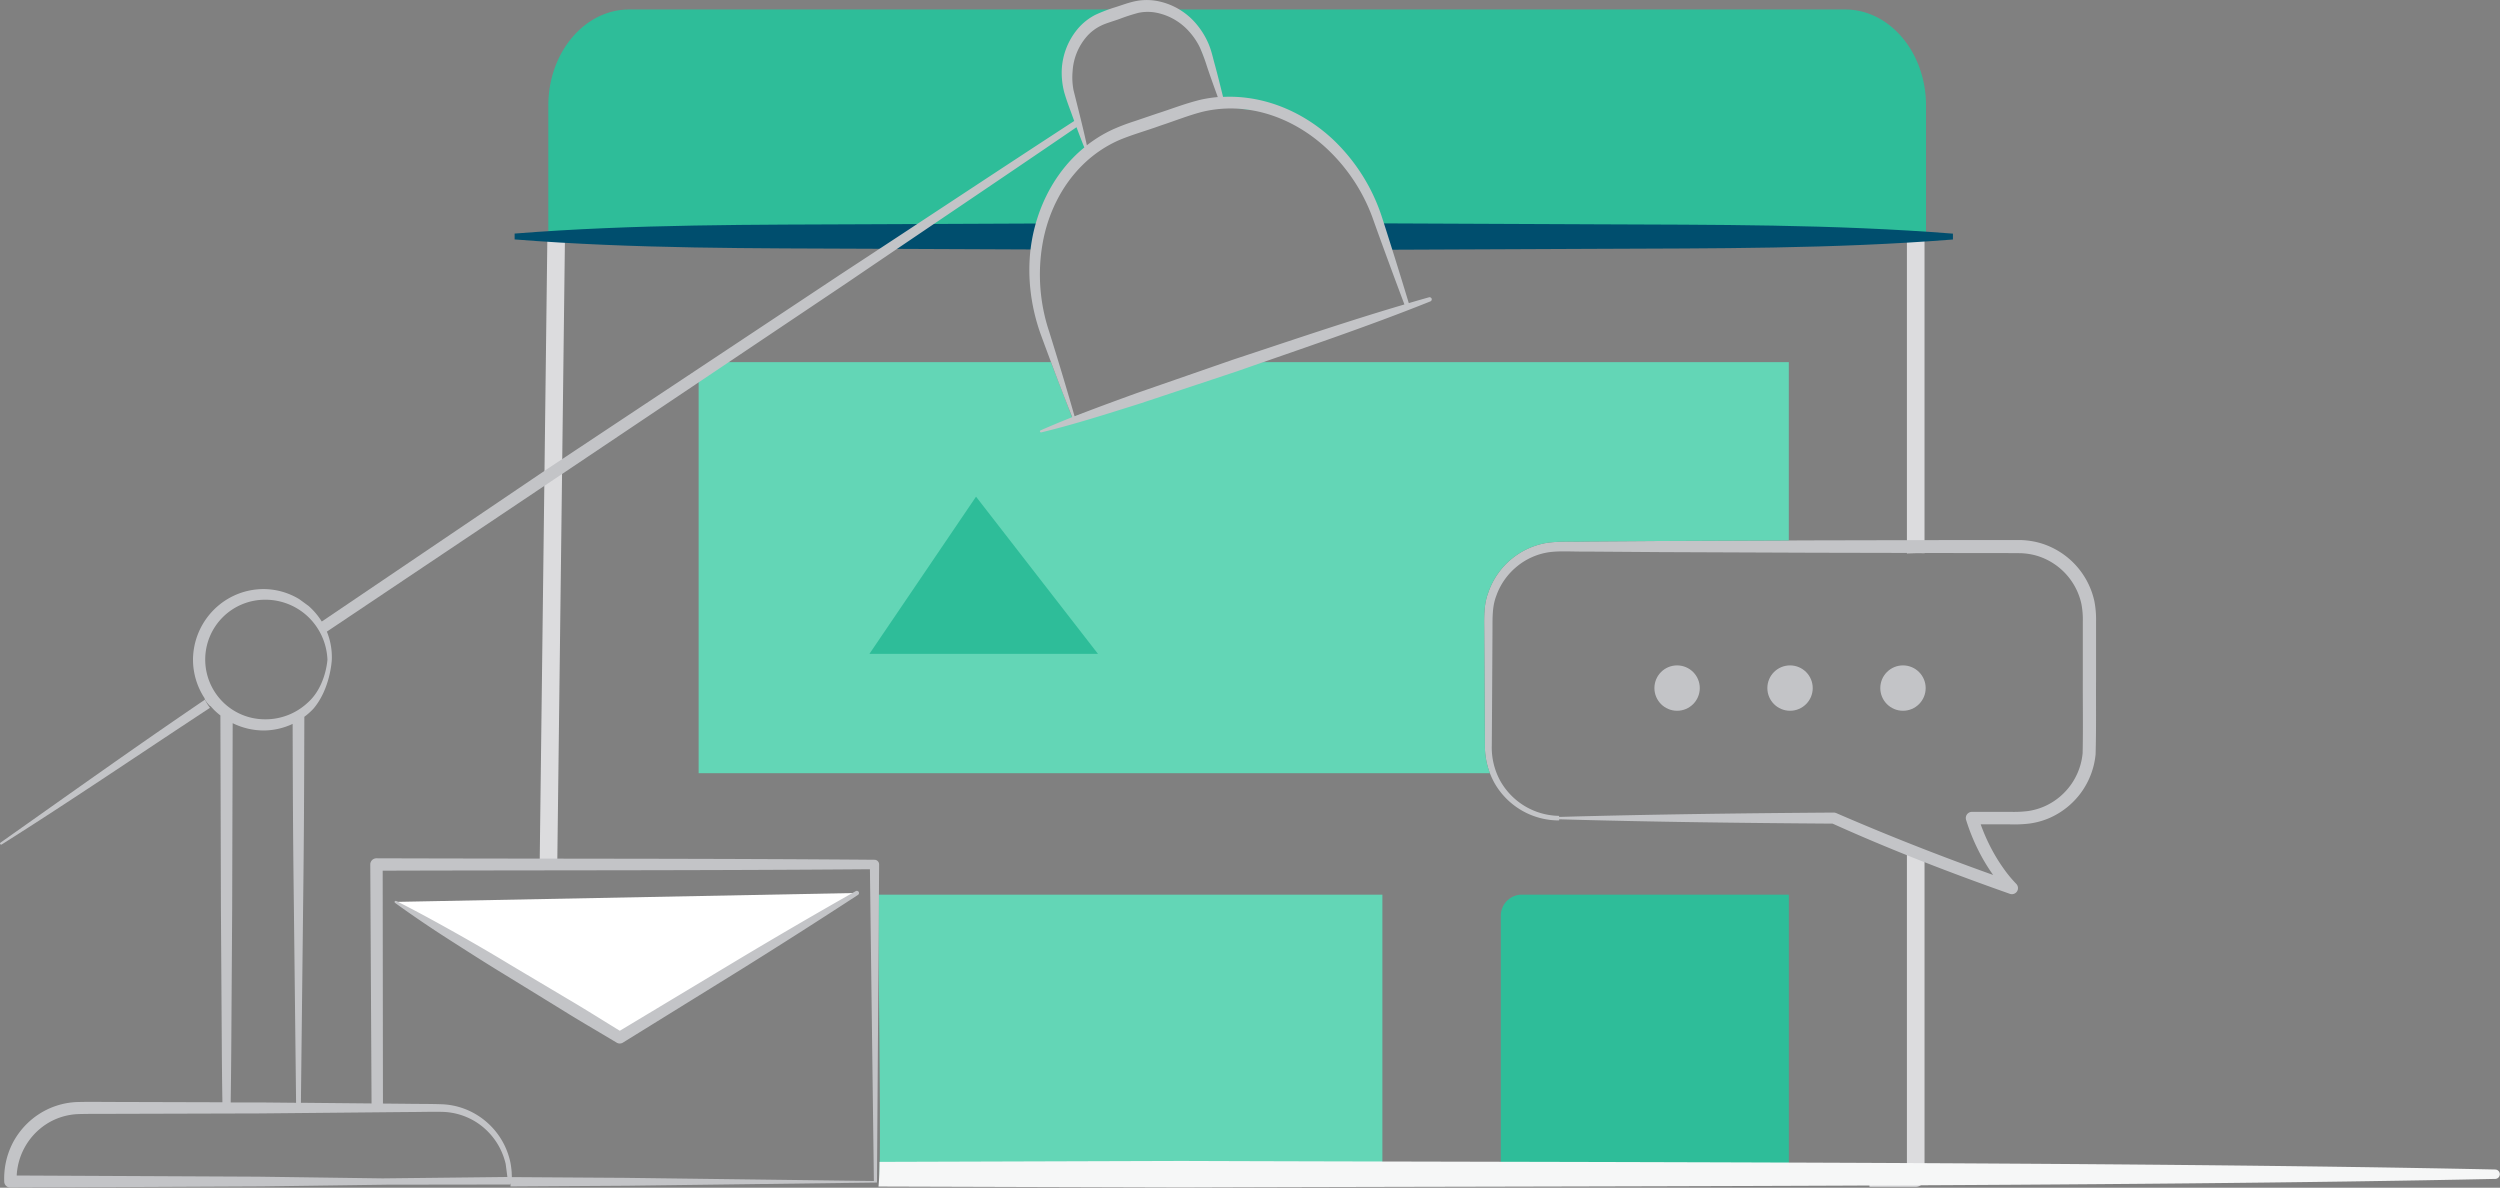 <svg viewBox="0 0 1458.04 692.71" xmlns="http://www.w3.org/2000/svg"><rect x="0" y="0" width="1458.04" height="692.71" fill="#808080" stroke="none"/><path d="m2120.79 313.61-4.5 366.66a74.37 74.37 0 0 1 10.24 1.72l4.52-368.29c-3.42-.07-6.84-.09-10.26-.09z" fill="#dcdcde" transform="translate(-1801.54 -176.67)"/><path d="m2913.68 311.93v187.49c3.42-.1 6.86-.25 10.27-.09v-188q-5.12.41-10.27.6z" fill="#dcdcde" transform="translate(-1801.54 -176.67)"/><path d="m2913.68 671.18v187.38h-21.85v10.27h27a5.13 5.13 0 0 0 5.13-5.13v-187.6c-3.35-1.86-6.57-3.9-10.28-4.92z" fill="#dcdcde" transform="translate(-1801.54 -176.67)"/><path d="m2313.83 698.44c-.07 55.06 1.41 110 .75 165h293.19v-165z" fill="#63d6b6" transform="translate(-1801.54 -176.67)"/><path d="m887.62 521.77h155.67a0 0 0 0 1 0 0v165a0 0 0 0 1 0 0h-168a0 0 0 0 1 0 0v-152.69a12.31 12.31 0 0 1 12.33-12.31z" fill="#2ebd99"/><g transform="translate(-1801.54 -176.67)"><path d="m2435.47 262.73a2.61 2.61 0 0 1 -1-1.83c-1.2-13.2-8.72-24.85-10.08-38-1.12-10.83 2.58-21 10.9-28a61.71 61.71 0 0 1 25.71-12.7h-292.48c-26.06 0-47.19 25.08-47.19 56v78.17h286.75a113.46 113.46 0 0 1 14.87-38.11 71.78 71.78 0 0 1 12.52-15.53z" fill="#2ebd99"/><path d="m2877.62 182.2h-395.32a32.74 32.74 0 0 1 4.36 1.5c8 3.44 11.73 10 14.27 18a73.92 73.92 0 0 0 6.44 15.58c2.88 4.9 3.74 9.47 5.66 14.72 3.63 10 18.55 8 27 9.72 12.47 2.61 23.6 9.5 33.62 17.08a87.29 87.29 0 0 1 22.67 25.54 57.14 57.14 0 0 1 7.16 18.19c.23 1.16.44 2.32.65 3.48 1.78 3.51 3.22 7.19 5.55 10.38h315.15v-78.18c-.02-30.93-21.15-56.01-47.21-56.01z" fill="#2ebd99"/><path d="m2411.8 307-100.41.44c-69.9.33-139.81-.09-209.71 5.45v3.42c69.9 5.54 139.81 5.12 209.71 5.45l96.29.42c-.07-5.3 2.89-10.05 4.12-15.18z" fill="#004e6e"/><path d="m2730.81 307.48-124.91-.55c2.6 5.11 5.63 9.81 6.29 15.39l118.62-.52c69.9-.32 139.81.08 209.71-5.45v-3.42c-69.91-5.53-139.81-5.12-209.71-5.45z" fill="#004e6e"/><path d="m2710.85 653.11c53.39-1.49 106.78-2.15 160.17-2.54a3.1 3.1 0 0 1 1.25.25h.07c34 14.76 68.66 28.2 103.66 40.39l-3.6 5.92a79.11 79.11 0 0 1 -8-9.57 107.39 107.39 0 0 1 -6.59-10.31 116 116 0 0 1 -9.62-22.43 3.61 3.61 0 0 1 2.38-4.51 3.91 3.91 0 0 1 1.09-.16h22.07a68.47 68.47 0 0 0 10.49-.45 37.17 37.17 0 0 0 9.63-2.73 37.74 37.74 0 0 0 22.31-31.05c.32-14 .05-29.23.11-43.79v-22.07-11a47.88 47.88 0 0 0 -.82-10.16 37.73 37.73 0 0 0 -25.82-28.06 38.67 38.67 0 0 0 -9.86-1.55l-10.94-.07h-22.07l-88.26-.19-88.27-.36-44.13-.32c-7.26.12-15-.55-21.58.44a38.33 38.33 0 0 0 -18.54 8.47 38.73 38.73 0 0 0 -11.72 16.74c-2.57 6.5-2.22 13.49-2.28 21l-.25 44.13-.15 22.07a40.62 40.62 0 0 0 4.65 20.35 40 40 0 0 0 34.62 20.94zm0 2.05a43.21 43.21 0 0 1 -37.77-21.95 44.36 44.36 0 0 1 -5.51-22.08l-.15-22.07-.25-44.13c0-7.12-.48-15.23 2.35-22.63a43.74 43.74 0 0 1 34-29c8-1.17 15.06-.55 22.48-.8l44.13-.32 88.27-.36 88.26-.19h22.07 11.12a46.28 46.28 0 0 1 11.87 1.84 45.44 45.44 0 0 1 31.28 33.77 56.08 56.08 0 0 1 1 11.78v11 22.07c-.11 14.86.16 29.09-.27 44.47a45.25 45.25 0 0 1 -26.89 37.17 44.54 44.54 0 0 1 -11.54 3.23 75.44 75.44 0 0 1 -11.53.49h-22.07l3.47-4.67a108.75 108.75 0 0 0 8.94 21 99.69 99.69 0 0 0 6.12 9.65 73.65 73.65 0 0 0 7.12 8.61l.09.1a3.54 3.54 0 0 1 -3.69 5.83c-35.2-12.43-70-25.84-104-41.22l1.31.28c-53.39-.38-106.78-1-160.17-2.54z" fill="#c3c4c7"/><path d="m2667.57 611.14-.15-22.07-.25-44.13c0-7.12-.48-15.23 2.35-22.63a43.74 43.74 0 0 1 34-29c8-1.17 15.06-.55 22.48-.8l44.13-.32 74.68-.31v-104.03h-324l-94 32.16-12.39-32.16h-193.08a12.31 12.31 0 0 0 -12.34 12.31v227.45h461.5a43.77 43.77 0 0 1 -2.93-16.47z" fill="#63d6b6"/></g><circle cx="1109.85" cy="401.3" fill="#c3c4c7" r="13.23"/><circle cx="1043.98" cy="401.3" fill="#c3c4c7" r="13.23"/><circle cx="978.11" cy="401.3" fill="#c3c4c7" r="13.23"/><path d="m507.07 381.33 62.17-91.66 71.1 91.66z" fill="#2ebd99"/><path d="m3256.9 858.75c-217.73-4.65-548.45-4.18-766.18-5l-176.23.55c0 4.82-.17 9.61-.59 14.38l176.82.55c217.73-.82 548.45-.35 766.18-5a2.74 2.74 0 0 0 0-5.47z" fill="#f6f7f7" transform="translate(-1801.54 -176.67)"/><path d="m2311.56 678.1c-96.83-.81-193.66-.54-290.49-.86a3.6 3.6 0 0 0 -3.58 3.63l.75 139.88h6.64l-.15-136.29c94.72-.3 189.44-.06 284.16-.84l2.3 181.38v.45l-145.3-1.85-66.43-.43c0 1.83-.08 3.66-.21 5.47l68.55-.44 144.74-1.85h.46l1.26-185.46a2.72 2.72 0 0 0 -2.7-2.79z" fill="#c3c4c7" transform="translate(-1801.54 -176.67)"/><path d="m230.73 526 130.75 79.18 138.33-84.39" fill="#fff"/><path d="m2032.6 702.13c11.42 5.73 22.6 11.87 33.72 18.09s22.13 12.63 33 19.23l32.86 19.55c11 6.45 21.74 13.28 32.62 19.91h-3.57l69.44-41.75q34.74-20.84 70-40.8a1.28 1.28 0 0 1 1.33 2.18q-33.95 22.15-68.32 43.59l-68.9 42.64a3.46 3.46 0 0 1 -3.57 0c-10.91-6.57-22-12.93-32.75-19.68l-32.55-20c-10.89-6.6-21.61-13.5-32.34-20.36s-21.28-14-31.65-21.5a.64.64 0 0 1 .66-1.09z" fill="#c3c4c7" transform="translate(-1801.54 -176.67)"/><path d="m1921.07 584.72c-40.18 27.25-79.57 55.43-119.26 83.41a.64.64 0 0 0 .71 1.06c41-25.87 80.95-53.1 121.48-79.7a30.07 30.07 0 0 1 -2.93-4.77z" fill="#c3c4c7" transform="translate(-1801.54 -176.67)"/><path d="m2100.06 863.1-.1-2.76a50.69 50.69 0 0 0 -.7-5.47 43.47 43.47 0 0 0 -3.58-10.45 43 43 0 0 0 -14.51-16.56 42.19 42.19 0 0 0 -21-7.13c-7.35-.3-14.31-.2-21.49-.32l-61.64-.59 1.26-112.5c.56-45.06.61-67.36.74-112.61a37.91 37.91 0 0 0 5.31-4.73c10-11.77 10.71-28.61 10.71-28.61a39.57 39.57 0 0 0 -10.74-28.57 37.6 37.6 0 0 0 -2.89-2.79l-5.31-3.87a40.33 40.33 0 0 0 -20.37-5.91 41 41 0 0 0 -29.29 11.86 41.64 41.64 0 0 0 -12.36 29.29 41.09 41.09 0 0 0 6.83 22.61c-.46.48 3.14 4.85 3.45 4.53.66.75 1.33 1.48 2 2.18a39.83 39.83 0 0 0 3.7 3.23l.3 112.28.51 79.79q.09 16.77.36 33.53l-63.56-.18c-7.21 0-14.06-.16-21.56.06a44.05 44.05 0 0 0 -21.83 7 44.8 44.8 0 0 0 -15.41 17 45.43 45.43 0 0 0 -4.88 22.3v.15a3.57 3.57 0 0 0 3.58 3.44l146.76-.7 72.89-1 72-.1.52-1.37a11.7 11.7 0 0 0 .3-3.03zm-168.78-277.27a34.89 34.89 0 0 1 24.47-59.39 36.18 36.18 0 0 1 25.22 9.7 36.66 36.66 0 0 1 11.54 25.22s-.88 15.8-11.58 25.18a36 36 0 0 1 -25.18 9.64 34.8 34.8 0 0 1 -24.47-10.35zm42.94 234-21-.2h-17.14q.25-16.77.36-33.55l.51-79.79.29-107.85a41.25 41.25 0 0 0 18.51 4.26 40.42 40.42 0 0 0 16.46-3.84c.12 43.06.19 63.07.72 106.31zm50.49 44.09-72.68-1-140.75-.68a38.08 38.08 0 0 1 17-29.79 37 37 0 0 1 18.32-6c6.73-.24 14.14-.1 21.18-.17l85.48-.24 85.48-.81c7.07 0 14.37-.25 21.25-.09a38.85 38.85 0 0 1 19.11 5.86 39.45 39.45 0 0 1 13.75 14.83 40.43 40.43 0 0 1 3.6 9.61l1 7.67z" fill="#c3c4c7" transform="translate(-1801.54 -176.67)"/><path d="m2636.53 350.95a1.28 1.28 0 0 0 -1.58-.89c-3.94 1.1-7.86 2.24-11.78 3.39q-7.5-24.81-15.44-49.48a108.67 108.67 0 0 0 -28.94-46.12c-13.46-12.53-30.65-21.45-49.16-24a78.85 78.85 0 0 0 -14.78-.67c-1.59-6.44-3.18-12.89-4.93-19.28-1.09-3.89-1.85-7.78-3.62-11.87a45.49 45.49 0 0 0 -6.73-11 39.38 39.38 0 0 0 -22-13.54 33.27 33.27 0 0 0 -13.33-.24c-4.6.91-8.19 2.37-12.05 3.57a93.48 93.48 0 0 0 -11.76 4.47 33.3 33.3 0 0 0 -10.43 8.32 40 40 0 0 0 -9.24 24.15 45.57 45.57 0 0 0 1.47 12.81c1.21 4.16 2.58 7.86 4 11.65q.89 2.52 1.81 5c-45.45 29.58-90.62 59.58-136 89.28l-171.22 113.62-133.75 90.48a18.88 18.88 0 0 1 2.93 5.9l134.84-90.37 170.64-114.48c44.59-30.32 89.38-60.35 133.9-90.79q2.19 5.93 4.55 11.82a79 79 0 0 0 -6.31 5.74c-13.11 13.34-21.3 30.89-24.37 49s-.89 37.06 5.24 54.2c5.94 16.18 12 32.31 18.4 48.34-6.18 2.45-12.33 5-18.43 7.68a.64.64 0 0 0 .41 1.21c19.46-4.75 38.47-10.82 57.5-16.82l56.8-18.87c37.66-13.2 75.51-25.83 112.6-40.72a1.29 1.29 0 0 0 .76-1.49zm-206-110.11-2.88-11.53a39.61 39.61 0 0 1 -.54-11.19 34 34 0 0 1 8.11-20 26.35 26.35 0 0 1 8.46-6.49c3-1.48 7.12-2.56 10.88-3.94a106.3 106.3 0 0 1 11-3.55 26.4 26.4 0 0 1 10.68 0 34.57 34.57 0 0 1 18.76 10.86 39.68 39.68 0 0 1 6.29 9.28 103.27 103.27 0 0 1 4.13 11c2 6 4.18 12 6.35 18a76.42 76.42 0 0 0 -9.94 1.53c-9.29 2.26-17.27 5.49-25.87 8.21l-12.68 4.31a123.26 123.26 0 0 0 -12.86 4.89 77.23 77.23 0 0 0 -15 9.19c-1.5-6.84-3.15-13.72-4.89-20.57zm90.33 145.52-56.55 19.64c-12.05 4.39-24.11 8.76-36.06 13.47-4.72-16.57-9.7-33-14.84-49.47a105.07 105.07 0 0 1 -3.79-51.42c3-17 10.8-33.19 22.9-45.29a71.08 71.08 0 0 1 20.84-14.52c7.6-3.35 16.6-5.79 24.89-8.82 8.39-2.74 17-6.22 25.1-8.21a71.11 71.11 0 0 1 25.39-1.18c17 2.22 33 10.35 45.78 22a104.07 104.07 0 0 1 28.24 43.15q8.74 24.33 17.86 48.52c-33.55 9.85-66.62 21.21-99.76 32.13z" fill="#c3c4c7" transform="translate(-1801.54 -176.67)"/></svg>
